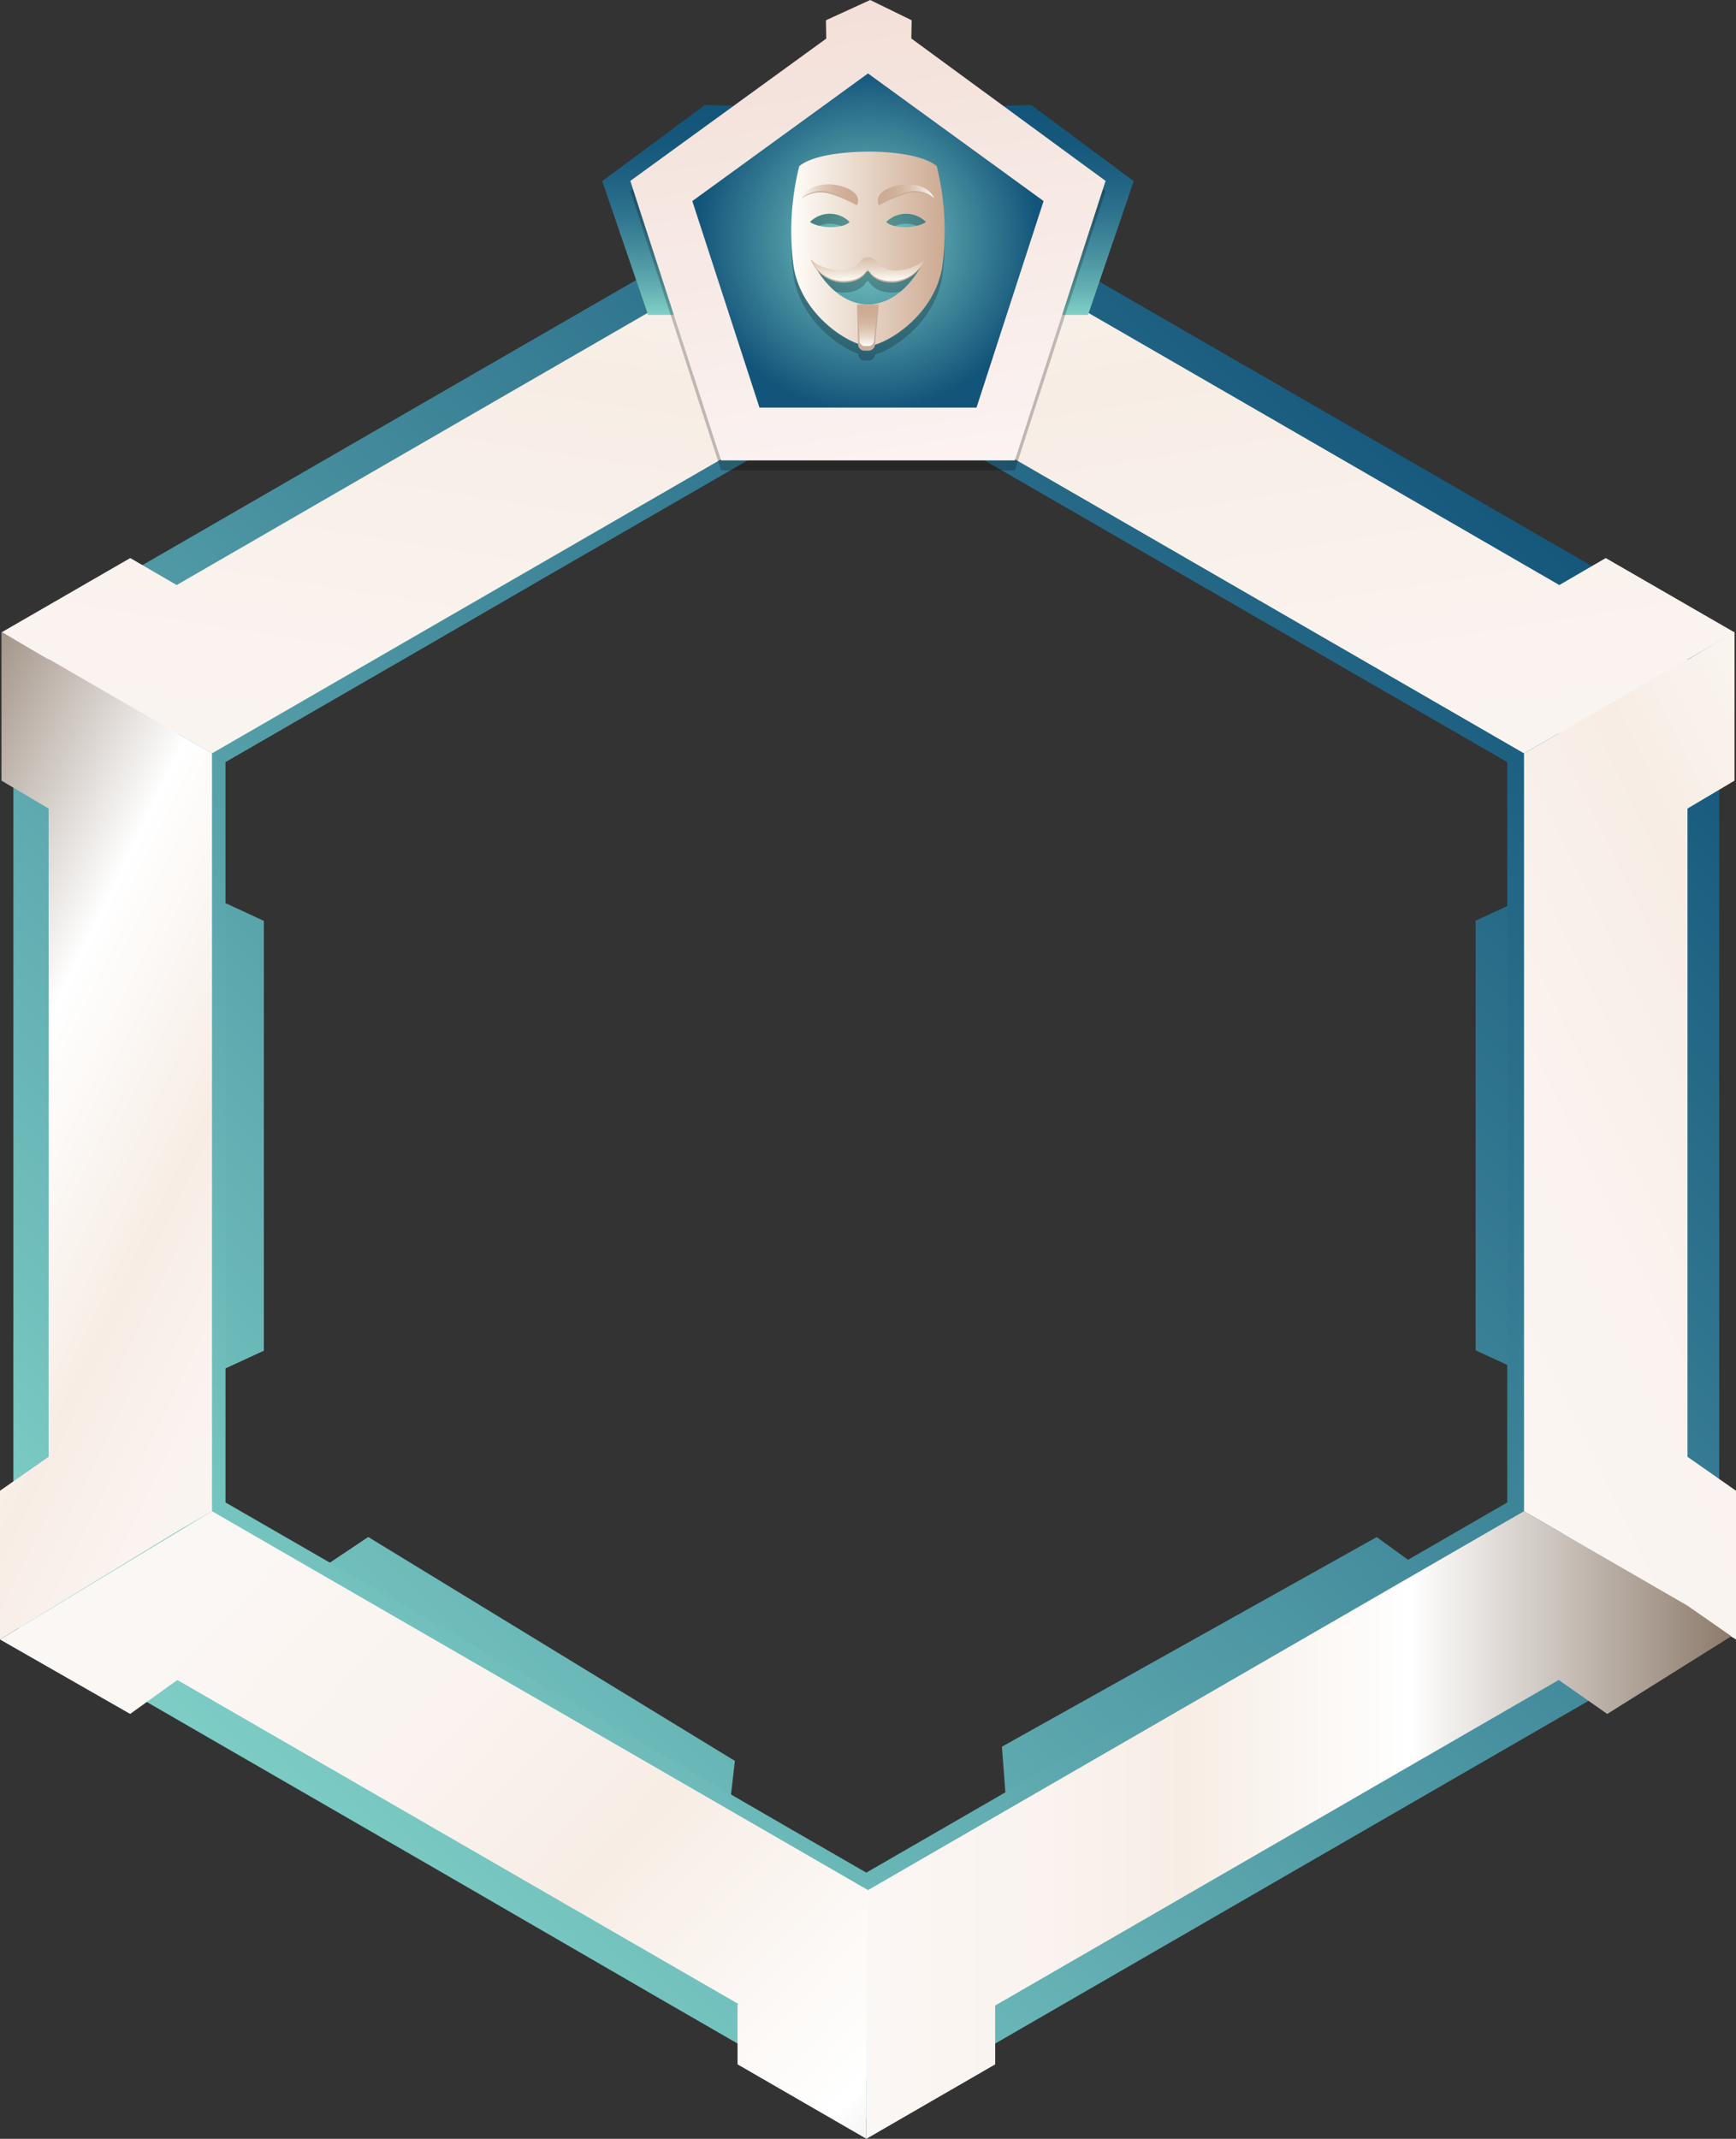 <svg xmlns="http://www.w3.org/2000/svg" xmlns:xlink="http://www.w3.org/1999/xlink" viewBox="0 0 175 215.51"><rect x="0" y="0" width="175" height="215.51" fill="#333333" stroke="none"/><defs><style>.cls-1{isolation:isolate;}.cls-2{fill:#dabca5;}.cls-10,.cls-2,.cls-3,.cls-4,.cls-6,.cls-8,.cls-9{fill-rule:evenodd;}.cls-3{fill:url(#linear-gradient);}.cls-4{fill:url(#linear-gradient-2);}.cls-5{fill:url(#linear-gradient-3);}.cls-6{fill:url(#linear-gradient-4);}.cls-7{fill:url(#linear-gradient-5);}.cls-8{fill:url(#linear-gradient-6);}.cls-9{fill:url(#linear-gradient-7);}.cls-10{fill:url(#linear-gradient-8);}.cls-11{fill:url(#linear-gradient-9);}.cls-12{fill:url(#linear-gradient-10);}.cls-13{mix-blend-mode:multiply;opacity:0.23;}.cls-14{fill:url(#linear-gradient-11);}.cls-15{fill:url(#radial-gradient);}.cls-16{fill:url(#linear-gradient-12);}.cls-17{fill:#c9ae9d;}.cls-18{fill:url(#linear-gradient-13);}.cls-19{fill:url(#linear-gradient-14);}.cls-20{fill:url(#linear-gradient-15);}.cls-21{fill:url(#linear-gradient-16);}</style><linearGradient id="linear-gradient" x1="19.53" y1="181.9" x2="155.14" y2="46.29" gradientUnits="userSpaceOnUse"><stop offset="0" stop-color="#80d0c7"/><stop offset="1" stop-color="#13547a"/></linearGradient><linearGradient id="linear-gradient-2" x1="23.69" y1="177.74" x2="150.99" y2="50.44" xlink:href="#linear-gradient"/><linearGradient id="linear-gradient-3" x1="140.19" y1="108.22" x2="109.4" y2="-88.16" gradientUnits="userSpaceOnUse"><stop offset="0" stop-color="#fbf7f4"/><stop offset="0.2" stop-color="#faf3ef"/><stop offset="0.37" stop-color="#f7ede5"/><stop offset="0.63" stop-color="#fff"/><stop offset="1" stop-color="#8d7b6c"/></linearGradient><linearGradient id="linear-gradient-4" x1="134.88" y1="133.97" x2="260.87" y2="72.51" xlink:href="#linear-gradient-3"/><linearGradient id="linear-gradient-5" x1="-273.79" y1="108.22" x2="-304.59" y2="-88.16" gradientTransform="matrix(-1, 0, 0, 1, -238.98, 0)" xlink:href="#linear-gradient-3"/><linearGradient id="linear-gradient-6" x1="-279.11" y1="133.97" x2="-214.42" y2="102.42" gradientTransform="matrix(-1, 0, 0, 1, -238.98, 0)" xlink:href="#linear-gradient-3"/><linearGradient id="linear-gradient-7" x1="22.84" y1="158.2" x2="118.05" y2="247.57" xlink:href="#linear-gradient-3"/><linearGradient id="linear-gradient-8" x1="87.34" y1="183.89" x2="174.53" y2="183.89" xlink:href="#linear-gradient-3"/><linearGradient id="linear-gradient-9" x1="67.57" y1="31.73" x2="67.57" y2="10.58" gradientUnits="userSpaceOnUse"><stop offset="0" stop-color="#80d0c7"/><stop offset="0.12" stop-color="#65b1b4"/><stop offset="0.29" stop-color="#48909f"/><stop offset="0.46" stop-color="#31768f"/><stop offset="0.63" stop-color="#206383"/><stop offset="0.81" stop-color="#16587c"/><stop offset="1" stop-color="#13547a"/></linearGradient><linearGradient id="linear-gradient-10" x1="-227.32" y1="31.73" x2="-227.32" y2="10.58" gradientTransform="matrix(-1, 0, 0, 1, -119.88, 0)" xlink:href="#linear-gradient-9"/><linearGradient id="linear-gradient-11" x1="95.28" y1="67.86" x2="74.51" y2="-64.6" gradientUnits="userSpaceOnUse"><stop offset="0" stop-color="#fffbfd"/><stop offset="1" stop-color="#e7c6b5"/></linearGradient><radialGradient id="radial-gradient" cx="87.5" cy="24.24" r="17.27" xlink:href="#linear-gradient"/><linearGradient id="linear-gradient-12" x1="79.74" y1="25.07" x2="95.25" y2="25.07" gradientUnits="userSpaceOnUse"><stop offset="0" stop-color="#fffdf8"/><stop offset="1" stop-color="#cdaa92"/></linearGradient><linearGradient id="linear-gradient-13" x1="80.79" y1="19.58" x2="86.48" y2="19.58" gradientUnits="userSpaceOnUse"><stop offset="0" stop-color="#fffdf8"/><stop offset="0.04" stop-color="#fbf6ef"/><stop offset="0.22" stop-color="#eadbce"/><stop offset="0.41" stop-color="#ddc5b3"/><stop offset="0.59" stop-color="#d4b6a1"/><stop offset="0.79" stop-color="#cfad96"/><stop offset="1" stop-color="#cdaa92"/></linearGradient><linearGradient id="linear-gradient-14" x1="88.51" y1="19.58" x2="94.2" y2="19.58" gradientUnits="userSpaceOnUse"><stop offset="0" stop-color="#cdaa92"/><stop offset="0.21" stop-color="#cfad96"/><stop offset="0.41" stop-color="#d4b6a1"/><stop offset="0.59" stop-color="#ddc5b3"/><stop offset="0.78" stop-color="#eadbce"/><stop offset="0.96" stop-color="#fbf6ef"/><stop offset="1" stop-color="#fffdf8"/></linearGradient><linearGradient id="linear-gradient-15" x1="87.49" y1="28.32" x2="87.49" y2="23.29" xlink:href="#linear-gradient-13"/><linearGradient id="linear-gradient-16" x1="87.5" y1="34.87" x2="87.5" y2="30.84" xlink:href="#linear-gradient-13"/></defs><g class="cls-1"><g id="Layer_2" data-name="Layer 2"><g id="Layer_1-2" data-name="Layer 1"><path class="cls-2" d="M87.5,18.71l41.31,23.84,41.3,23.85v95.39l-41.3,23.84L87.5,209.48,46.2,185.63,4.9,161.79V66.4L46.2,42.55,87.5,18.71Zm0,19,33.07,19.09,33.06,19.09v76.36l-33.06,19.09L87.5,190.45,54.44,171.36,21.37,152.27V75.91L54.44,56.82,87.5,37.73Z"/><path class="cls-3" d="M130.32,39.63l-21.49-12.4L87.34,14.82,65.84,27.23,44.35,39.63l-43,24.82v99.28h0l21.49,12.41,21.5,12.41L65.84,201l21.5,12.41L108.83,201l21.49-12.41,21.5-12.41,21.49-12.41h0V64.45Zm15.36,120.25-6.9-5L101,176l.71,9.33-14.35,8.29-8-4.61-6.2-3.58.92-8L37.12,154.87l-7.79,5.21-10.82-6.25v-14l8.09-3.73V92.79l-8.09-3.74V74.36l21-12.13,13.4-7.74,24-13.87,10.4-6,34.41,19.87,34.41,19.87v15l-7.38,3.41v43.29l7.38,3.41v14.34Z"/><path class="cls-4" d="M127.69,44.2,107.51,32.55,87.34,20.9,67.16,32.55,47,44.2,6.63,67.5h0v93.19h0l20.18,11.65L47,184l20.18,11.65,20.18,11.65,20.17-11.65L127.69,184l20.17-11.64L168,160.69h0V67.5h0Zm24.25,32.59v74.6l-17.31,10-15,8.65-16.15,9.33-16.15,9.32-7.5-4.32L55,170l-13.48-7.78L22.73,151.39V76.79L42.45,65.41,55,58.14l22.54-13,9.77-5.64,32.3,18.65Z"/><polygon class="cls-5" points="174.85 63.72 161.87 56.23 157.19 58.95 128.81 42.55 100.49 26.2 100.49 21.61 87.5 14.12 87.5 18.71 87.5 18.71 87.5 28.22 87.5 37.73 120.57 56.82 153.63 75.91 157.12 73.9 157.12 73.98 174.85 63.72"/><polygon class="cls-6" points="170.11 146.79 170.11 114.09 170.11 81.47 174.85 78.66 174.85 63.66 170.11 66.48 170.11 66.4 161.87 71.16 153.63 75.91 153.63 114.09 153.63 152.27 157.13 154.29 157.13 154.29 175 165.2 175 150.21 170.11 146.79"/><polygon class="cls-7" points="0.15 63.72 13.13 56.23 17.81 58.95 46.2 42.55 74.52 26.2 74.52 21.61 87.5 14.12 87.5 18.71 87.5 18.71 87.5 28.22 87.5 37.73 54.44 56.82 21.37 75.91 17.88 73.9 17.88 73.98 0.15 63.72"/><polygon class="cls-8" points="4.9 146.79 4.9 114.09 4.9 81.47 0.15 78.66 0.15 63.66 4.9 66.48 4.9 66.4 13.13 71.16 21.37 75.91 21.37 114.09 21.37 152.27 17.88 154.29 17.88 154.29 0 165.2 0 150.21 4.9 146.79"/><polygon class="cls-9" points="54.44 171.36 21.37 152.27 0 165.2 13.12 172.7 17.88 169.28 17.88 169.28 46.2 185.63 74.44 201.93 74.35 201.98 74.35 208.01 87.34 215.51 87.34 209.38 87.5 209.48 87.5 199.97 87.5 190.45 54.44 171.36"/><polygon class="cls-10" points="170.11 161.79 170.11 161.79 161.87 157.03 153.63 152.27 120.57 171.36 87.5 190.45 87.5 194.58 87.34 194.49 87.34 215.51 100.32 208.01 100.32 202.08 128.81 185.63 157.13 169.28 157.13 169.28 162.02 172.7 174.53 164.87 170.11 161.79"/><polygon class="cls-11" points="74.42 10.67 71.05 10.58 60.71 18.25 65.33 31.73 68.38 31.73 63.96 18.25 74.42 10.67"/><polygon class="cls-12" points="100.59 10.67 103.96 10.58 114.29 18.25 109.68 31.73 106.63 31.73 111.05 18.25 100.59 10.67"/><g class="cls-13"><polygon points="87.72 1 83.26 3.04 83.29 4.89 63.54 19.23 72.69 47.39 102.3 47.39 111.45 19.23 91.87 4.88 91.9 3.04 87.72 1"/></g><polygon class="cls-14" points="87.72 0 83.26 2.04 83.29 3.89 63.54 18.23 72.69 46.39 102.3 46.39 111.45 18.23 91.87 3.88 91.9 2.04 87.72 0"/><polygon class="cls-15" points="87.5 7.4 69.79 20.26 76.56 41.07 98.44 41.07 105.2 20.26 87.5 7.4"/><g class="cls-13"><path d="M94.43,17.74c-1.78-1.48-6.48-1.47-6.93-1.46s-5.15,0-6.93,1.46A27,27,0,0,0,80,27.86c.82,5,5.71,7.93,7.46,8h.07c1.75-.08,6.65-3,7.46-8A27.08,27.08,0,0,0,94.43,17.74Zm-8.78,5.63c-.69.69-3,.69-4,0A2.82,2.82,0,0,1,85.65,23.37Zm1.85,8.3h0c-3.37,0-5.29-3.75-5.29-3.75,2.1,1.42,5.24.41,5.29.4h0s3.19,1,5.29-.4C92.79,27.92,90.87,31.67,87.5,31.67Zm1.84-8.3a2.83,2.83,0,0,1,4,0C92.35,24.06,90,24.06,89.34,23.37Z"/><path d="M86.38,21.7s.58-.94-1-1.62-3.87-.64-4.57.92a3.24,3.24,0,0,1,2.85-.47A13.17,13.17,0,0,1,86.38,21.7Z"/><path d="M86.38,21.58s.58-.94-1-1.62-3.87-.52-4.57,1a3.12,3.12,0,0,1,2.85-.59A13.17,13.17,0,0,1,86.38,21.58Z"/><path d="M88.61,21.7s-.58-.94,1-1.62,3.86-.64,4.56.92a3.23,3.23,0,0,0-2.85-.47A13.17,13.17,0,0,0,88.61,21.7Z"/><path d="M88.61,21.58s-.58-.94,1-1.62,3.86-.52,4.56,1a3.11,3.11,0,0,0-2.85-.59A13.17,13.17,0,0,0,88.61,21.58Z"/><path d="M93.17,27.21a4.56,4.56,0,0,1-3,1.13,2.53,2.53,0,0,1-2-1.13H86.83a2.53,2.53,0,0,1-2,1.13c-1.2-.1-2.57-.51-3-1.13-.26,0-.07,0-.07,0a3.65,3.65,0,0,0,3,2.26c2.24.13,2.71-1.34,2.71-1.34s.46,1.47,2.7,1.34a3.65,3.65,0,0,0,3-2.26S93.43,27.23,93.17,27.21Z"/><path d="M93.17,27.21a4.72,4.72,0,0,1-3,1.05,2.57,2.57,0,0,1-2-1.05.83.83,0,0,0-.66-.29.79.79,0,0,0-.67.29,2.57,2.57,0,0,1-2,1.05c-1.2-.09-2.57-.47-3-1.05-.26,0-.07,0-.07,0a3.6,3.6,0,0,0,3,2.1c2.24.12,2.71-1.24,2.71-1.24s.46,1.36,2.7,1.24a3.6,3.6,0,0,0,3-2.1S93.43,27.23,93.17,27.21Z"/><path d="M87.51,36.33H87.2a.64.64,0,0,1-.69-.57l-.12-4.09H88.6l-.4,4.12A.66.66,0,0,1,87.51,36.33Z"/><path d="M87.51,35.87h-.27a.56.56,0,0,1-.6-.49l-.1-3.54h1.91l-.35,3.57A.56.56,0,0,1,87.51,35.87Z"/></g><path class="cls-16" d="M94.43,16.74c-1.78-1.48-6.48-1.47-6.93-1.46s-5.15,0-6.93,1.46A27,27,0,0,0,80,26.86c.82,5,5.71,7.93,7.46,8h.07c1.75-.08,6.65-3,7.46-8A27.08,27.08,0,0,0,94.43,16.74Zm-8.78,5.63c-.69.69-3,.69-4,0A2.82,2.82,0,0,1,85.65,22.37Zm1.85,8.3h0c-3.37,0-5.29-3.75-5.29-3.75,2.1,1.42,5.24.41,5.29.4h0s3.19,1,5.29-.4C92.79,26.92,90.87,30.67,87.5,30.67Zm1.84-8.3a2.83,2.83,0,0,1,4,0C92.35,23.06,90,23.06,89.34,22.37Z"/><path class="cls-17" d="M86.38,20.7s.58-.94-1-1.62-3.87-.64-4.57.92a3.24,3.24,0,0,1,2.85-.47A13.17,13.17,0,0,1,86.38,20.7Z"/><path class="cls-18" d="M86.38,20.58s.58-.94-1-1.62-3.87-.52-4.57,1a3.12,3.12,0,0,1,2.85-.59A13.17,13.17,0,0,1,86.38,20.58Z"/><path class="cls-17" d="M88.61,20.7s-.58-.94,1-1.62,3.86-.64,4.56.92a3.23,3.23,0,0,0-2.85-.47A13.17,13.17,0,0,0,88.61,20.7Z"/><path class="cls-19" d="M88.61,20.58s-.58-.94,1-1.62,3.86-.52,4.56,1a3.11,3.11,0,0,0-2.85-.59A13.17,13.17,0,0,0,88.61,20.58Z"/><path class="cls-17" d="M93.17,26.21a4.56,4.56,0,0,1-3,1.13,2.53,2.53,0,0,1-2-1.13H86.83a2.53,2.53,0,0,1-2,1.13c-1.2-.1-2.57-.51-3-1.13-.26,0-.07,0-.07,0a3.65,3.65,0,0,0,3,2.26c2.24.13,2.71-1.34,2.71-1.34s.46,1.47,2.7,1.34a3.65,3.65,0,0,0,3-2.26S93.43,26.23,93.17,26.21Z"/><path class="cls-20" d="M93.17,26.21a4.72,4.72,0,0,1-3,1.05,2.57,2.57,0,0,1-2-1.05.83.83,0,0,0-.66-.29.79.79,0,0,0-.67.29,2.57,2.57,0,0,1-2,1.05c-1.2-.09-2.57-.47-3-1.05-.26,0-.07,0-.07,0a3.6,3.6,0,0,0,3,2.1c2.24.12,2.71-1.24,2.71-1.24s.46,1.36,2.7,1.24a3.6,3.6,0,0,0,3-2.1S93.43,26.23,93.17,26.21Z"/><path class="cls-17" d="M87.51,35.33H87.2a.64.64,0,0,1-.69-.57l-.12-4.09H88.6l-.4,4.12A.66.66,0,0,1,87.51,35.33Z"/><path class="cls-21" d="M87.51,34.87h-.27a.56.56,0,0,1-.6-.49l-.1-3.54h1.91l-.35,3.57A.56.56,0,0,1,87.51,34.87Z"/></g></g></g></svg>